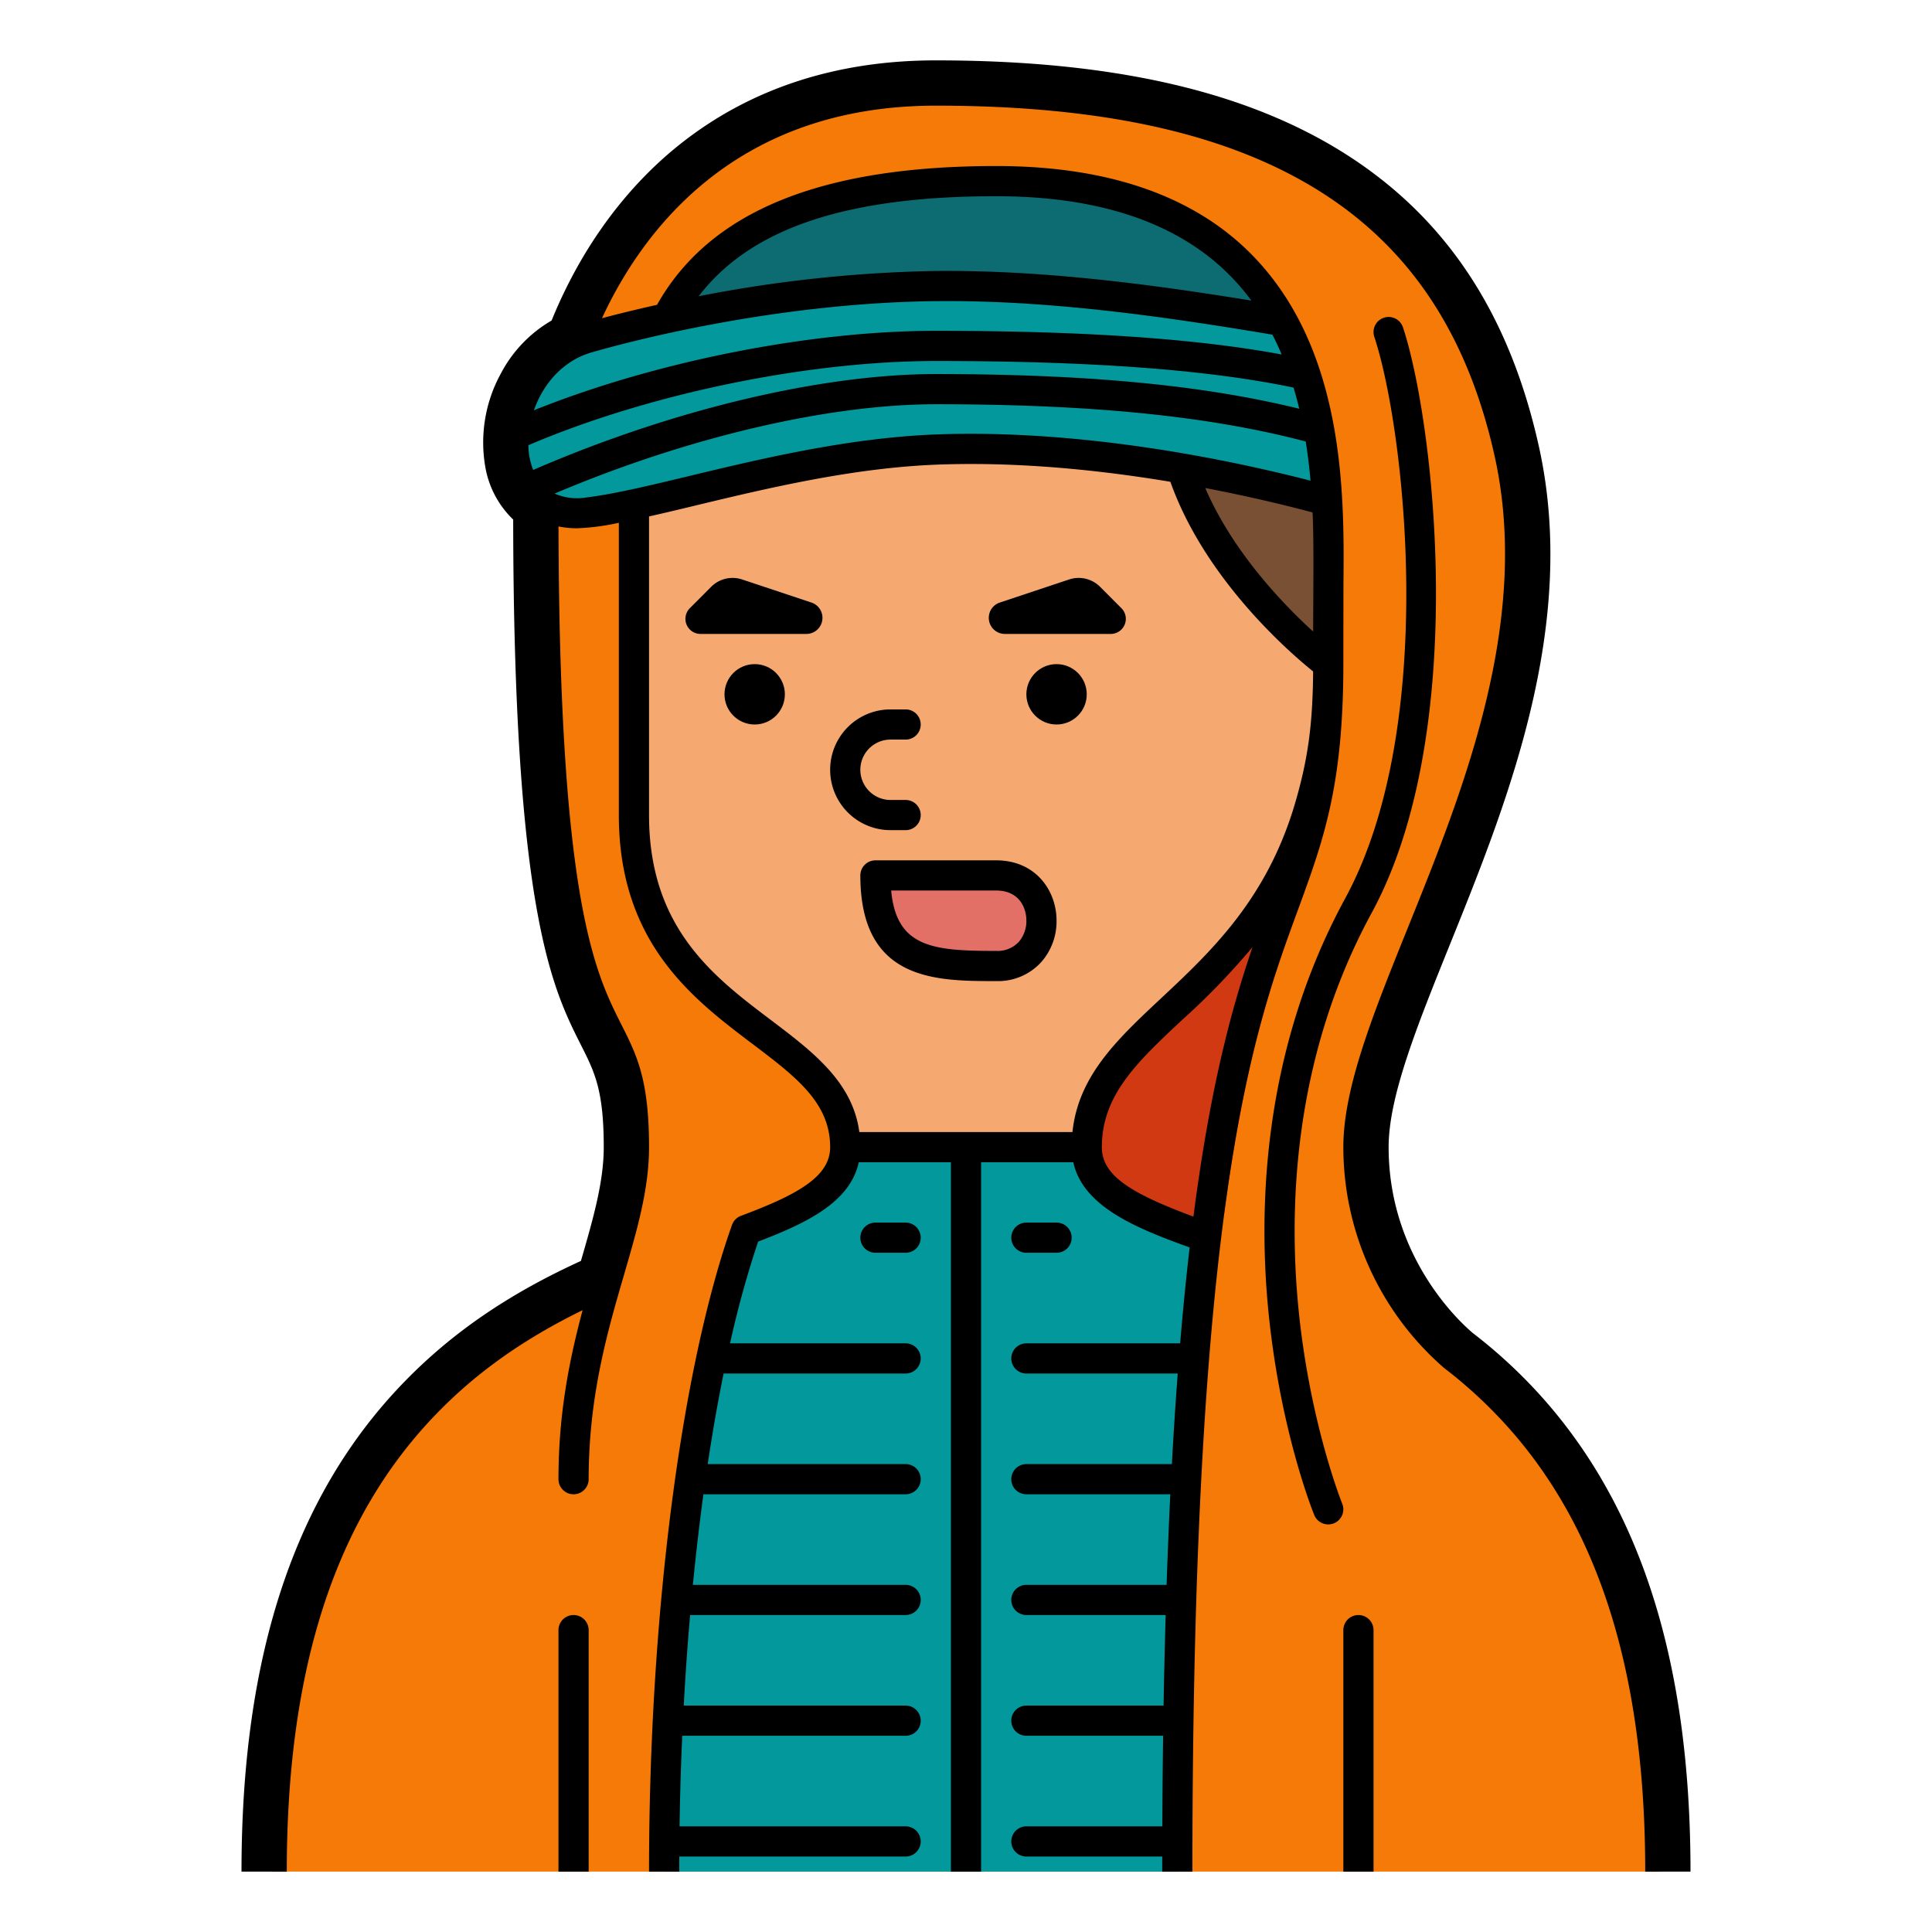 <?xml version="1.0" encoding="UTF-8"?>
<svg xmlns="http://www.w3.org/2000/svg" viewBox="0 0 512 512" width="512" height="512"><g id="Fill_out_line" data-name="Fill out line"><path d="M440,496H72c0-102.19,46.89-137.76,88.58-156.03C164.38,326.83,168,315.42,168,304c0-48-24-8-24-168,0-40,24-112,104-112s136,24,152,96-40,144-40,184c0,34.9,23.55,54.15,25.75,55.87.05.04.1.08.15.12a.034.034,0,0,1,.02.01C415.36,382.85,440,421.92,440,496Z" style="fill:#f57a08"/><path d="M345.65,236.51c-.55,1.5-1.1,3.02-1.67,4.56-6.31,17.19-13.87,37.78-19.54,80.5L318.48,338,268,296.58,335.09,188Z" style="fill:#d13913"/><path d="M224,304c0-32-56-32-56-88V128c0-16.751,2.4-31.553,8.768-43.726,11.879-22.711,151.595-20.005,163.049.793,6.125,11.121,9.22,23.537,10.763,35.454C352.55,135.74,352,150.15,352,160v16c0,.99-.01,1.97-.02,2.93,0,.48-.01.95-.02,1.42-.24,13.55-1.69,22.88-5.18,34.54C331.51,265.23,288,272,288,304Z" style="fill:#f5a971"/><path d="M319.63,327.91c-.16,1.34-.32,2.71-.48,4.09-.85,7.38-1.65,15.36-2.38,24q-.33,3.9-.64,8-.855,11.265-1.56,24c-.14,2.62-.28,5.28-.41,8q-.57,11.4-.99,24c-.09,2.63-.18,5.29-.26,8q-.33,11.49-.55,24c-.04,2.63-.09,5.3-.12,8q-.166,11.565-.21,24c-.021,2.64-.021,5.3-.021,8C312,493.33,312,494.66,312,496H176c0-1.33,0-2.66.01-4,.01-2.66.04-5.32.08-8,.12-7.94.36-15.97.73-24q.18-4.005.4-8c.44-8.04,1-16.06,1.69-24,.22-2.68.47-5.35.72-8,.79-8.16,1.71-16.18,2.77-24,.35-2.69.73-5.36,1.12-8,1.23-8.31,2.61-16.34,4.15-24,.54-2.72,1.1-5.38,1.69-8,1.93-8.72,4.08-16.86,6.45-24.25q.945-2.985,1.95-5.81c1.73-.65,3.4-1.29,5-1.94C215.6,318.82,224,313.4,224,304h64c0,9.4,8.39,14.82,21.22,20C312.43,325.3,315.92,326.58,319.63,327.91Z" style="fill:#03999c"/><path d="M352,160v16s-32-24-40-56l33.17-2.33,5.41,2.85C352.55,135.74,352,150.15,352,160Z" style="fill:#795033"/><path d="M351.69,132.69c-17.61-4.85-60.61-15.16-103.4-13.56C212.28,120.48,176.43,133.27,156,135.79c-28,3.59-25.25-39.53,0-46.33,15.59-4.52,52.48-13.2,91.72-13.65,33.02-.37,67.71,5.14,92.09,9.26,6.13,11.12,9.22,23.53,10.77,35.45C351.11,124.66,351.46,128.74,351.69,132.69Z" style="fill:#03999c"/><path d="M232,232h32c16,0,16,24,0,24S232,256,232,232Z" style="fill:#e37066"/><path d="M339.81,85.07c-24.38-4.12-59.07-9.63-92.09-9.26C220.98,76.12,195.34,80.24,176.78,84.28,188.64,61.56,214.33,48,264,48,306.31,48,328.36,64.27,339.81,85.07Z" style="fill:#0c6c71"/><path d="M264,228H232a3.999,3.999,0,0,0-4,4c0,28,19.96,28,36,28a15.458,15.458,0,0,0,11.99-5.09A16.341,16.341,0,0,0,280,244C280,236.05,274.5,228,264,228Zm6.01,21.59A7.644,7.644,0,0,1,264,252c-16.54,0-26.44-.79-27.83-16H264c5.91,0,8,4.31,8,8A8.493,8.493,0,0,1,270.01,249.59Z"/><path d="M272,332h8a4,4,0,0,0,0-8h-8a4,4,0,0,0,0,8Z"/><path d="M232,324a4,4,0,0,0,0,8h8a4,4,0,0,0,0-8Z"/><circle cx="280" cy="184" r="8"/><circle cx="200" cy="184" r="8"/><path d="M240,220a4,4,0,0,0,0-8h-4a8,8,0,0,1,0-16h4a4,4,0,0,0,0-8h-4a16,16,0,0,0,0,32Z"/><path d="M344.253,348.198c-2.851-27.082-1.822-67.505,19.262-106.288,26.133-48.069,16.511-130.483,8.28-155.175a4,4,0,0,0-7.59,2.529c7.918,23.753,17.247,102.9-7.72,148.825-22.115,40.681-23.17,82.93-20.16,111.208,3.255,30.587,11.617,51.345,11.971,52.213a4,4,0,0,0,7.408-3.02C355.621,398.287,347.36,377.722,344.253,348.198Z"/><path d="M156,432v64h-8V432a4,4,0,0,1,8,0Z"/><path d="M364,432v64h-8V432a4,4,0,0,1,8,0Z"/><path d="M404.76,366.11a134.371,134.371,0,0,0-14.31-12.73C388.15,351.49,368,334.04,368,304c0-13.44,7.53-32.1,16.26-53.74,15.19-37.67,34.1-84.54,23.55-131.99C399.98,83.04,383.19,57.68,356.48,40.75,330.2,24.1,294.71,16,248,16c-26.13,0-48.73,7.32-67.19,21.75C165.98,49.35,154.04,65.64,146.18,84.94A35.067,35.067,0,0,0,132.72,99.01a37.975,37.975,0,0,0-4.09,24.85A25.296,25.296,0,0,0,136,137.69c.11,103.83,10.42,124.29,17.96,139.25,3.64,7.21,6.04,11.97,6.04,27.06,0,9.21-2.78,18.89-6.05,30.16-19.16,8.75-34.05,18.95-46.71,31.95C78.15,395.99,64,438.49,64,496H76c0-54.22,13.04-93.99,39.84-121.51,10.58-10.88,22.97-19.65,38.56-27.28C150.98,359.98,148,374.41,148,392a4,4,0,0,0,8,0c0-21.97,4.97-39.05,9.36-54.12C168.92,325.63,172,315.05,172,304c0-17.95-3.23-24.35-7.32-32.46C157.72,257.73,148.22,238.87,148.01,139.51a24.052,24.052,0,0,0,4.81.49A60.608,60.608,0,0,0,164,138.54V216c0,33.88,19.62,48.71,35.39,60.63C210.9,285.34,220,292.21,220,304c0,7.84-8.67,12.61-23.63,18.2a3.997,3.997,0,0,0-2.38,2.41C180.43,362.86,172,428.54,172,496h8c0-1.33.01-2.67.02-4H240a4,4,0,0,0,0-8H180.09q.18-12.105.71-24H240a4,4,0,0,0,0-8H181.2q.66-12.21,1.69-24H240a4,4,0,0,0,0-8H183.62c.81-8.24,1.74-16.26,2.79-24H240a4,4,0,0,0,0-8H187.55c1.26-8.4,2.67-16.42,4.21-24H240a4,4,0,0,0,0-8H193.47a261.921,261.921,0,0,1,7.45-26.97c12.94-4.92,24.37-10.46,26.66-21.03H252V496h8V308h24.43C287,319.73,300.95,325.43,315.27,330.59c-.91,7.78-1.75,16.23-2.52,25.41H272a4,4,0,0,0,0,8h40.11q-.855,11.28-1.55,24H272a4,4,0,0,0,0,8h38.14q-.555,11.4-.98,24H272a4,4,0,0,0,0,8h36.91q-.33,11.49-.55,24H272a4,4,0,0,0,0,8h36.24q-.166,11.565-.21,24H272a4,4,0,0,0,0,8h36.01C308,493.33,308,494.65,308,496h8c0-178.71,16.17-222.76,27.98-254.93C350.7,222.78,356,208.32,356,176c0,0,.02-17.09.03-21.32.21-23.24.55-62.13-24.47-87.37C316.23,51.84,293.5,44,264,44c-46.54,0-75.96,12.04-89.88,36.78C168.01,82.14,163.04,83.4,159.53,84.33,170.53,60.6,195.25,28,248,28c44.37,0,77.75,7.49,102.06,22.89,23.87,15.13,38.93,38.02,46.03,69.98,9.75,43.81-8.39,88.77-22.97,124.92C363.94,268.57,356,288.23,356,304a77.555,77.555,0,0,0,26.71,58.54,122.845,122.845,0,0,1,13.45,11.95C422.96,402.01,436,441.78,436,496h12C448,438.49,433.85,395.99,404.76,366.11ZM316.27,322.42C299.85,316.29,292,311.62,292,304c0-13.79,9.38-22.57,21.26-33.69A191.905,191.905,0,0,0,331.93,251C326.52,266.86,320.78,287.56,316.27,322.42ZM342.95,213.73C335.4,238.62,320.73,252.35,307.79,264.47,296.05,275.46,285.78,285.09,284.21,300H227.73c-1.77-13.3-12.36-21.31-23.52-29.75C189.11,258.84,172,245.9,172,216V136.86c3.95-.88,8.16-1.89,12.63-2.97C203.03,129.47,225.93,123.97,248.44,123.13c21.62-.81,43.37,1.49,61.72,4.55,9.2,25.87,31.58,45.23,37.83,50.26C347.88,192.39,346.56,201.65,342.95,213.73ZM348,167.37c-7.93-7.22-21.27-21.06-28.59-38.04,11.8,2.25,21.67,4.67,28.43,6.47C348.22,142.78,348.02,156.33,348,167.37Zm-.7-39.98c-19.73-5.11-59.61-13.73-99.16-12.26-23.3.88-46.63,6.48-65.38,10.99-10.75,2.58-20.04,4.81-27.27,5.7a15.098,15.098,0,0,1-8.52-1.01C182.04,115.93,219.4,107.13,248,107.13c41.24,0,72.5,3.14,98.03,9.88C346.59,120.5,347,123.98,347.3,127.39Zm-2.99-19.07c-25.5-6.26-56.34-9.19-96.31-9.19-30.32,0-69.95,9.47-106.7,25.41a18.71,18.71,0,0,1-1.28-6.55C171.83,104.39,213.89,95.67,248,95.67c41.12,0,72.17,2.3,94.8,7.05Q343.64,105.495,344.31,108.32ZM264,52c27.29,0,48.11,7.05,61.88,20.94a59.34,59.34,0,0,1,5.74,6.72c-27.26-4.44-55.98-8.16-83.94-7.85A358.055,358.055,0,0,0,185.17,78.5C198.95,60.47,224.32,52,264,52ZM247.77,79.81c29.71-.35,60.5,4.02,89.43,8.88q1.32,2.58,2.45,5.25c-22.68-4.22-52.78-6.27-91.65-6.27-33.47,0-74.38,8.16-106.5,21.05,2.45-7.03,7.83-13.32,15.61-15.42C164.59,91.14,204.07,80.31,247.77,79.81Z"/><path d="M215.04,159.68,196.668,153.563a7.999,7.999,0,0,0-8.189,1.938l-5.664,5.673A4,4,0,0,0,185.646,168h28.045a4.269,4.269,0,0,0,1.349-8.32Z"/><path d="M266.309,168H294.354a4,4,0,0,0,2.831-6.826l-5.664-5.673A7.999,7.999,0,0,0,283.332,153.563l-18.372,6.117A4.269,4.269,0,0,0,266.309,168Z"/></g></svg>
